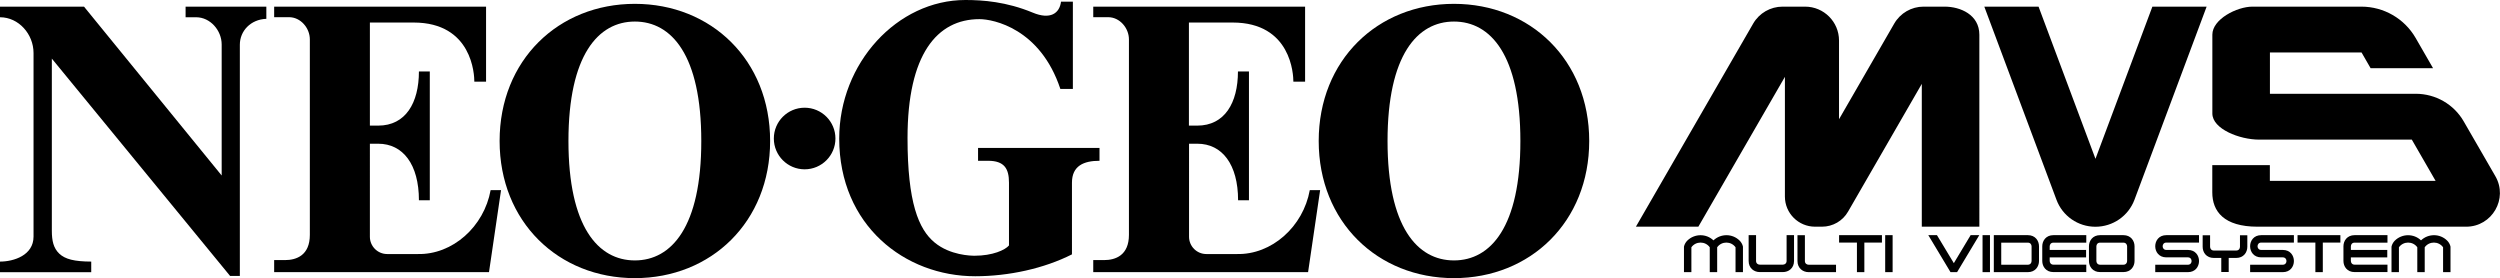 <?xml version="1.0" encoding="utf-8"?>
<!-- Generator: Adobe Illustrator 26.0.2, SVG Export Plug-In . SVG Version: 6.00 Build 0)  -->
<svg version="1.1" id="Layer_1" xmlns="http://www.w3.org/2000/svg" xmlns:xlink="http://www.w3.org/1999/xlink" x="0px" y="0px"
	 viewBox="0 0 3839 427.1" style="enable-background:new 0 0 3839 427.1;" xml:space="preserve">
<style type="text/css">
	.st0{display:none;}
	.st1{display:inline;}
	.st2{fill:#C2AC6D;}
	.st3{fill:#FFFFFF;}
	.st4{fill:#F91716;}
	.st5{fill-rule:evenodd;clip-rule:evenodd;fill:#F91716;}
	.st6{fill-rule:evenodd;clip-rule:evenodd;}
	.st7{fill-rule:evenodd;clip-rule:evenodd;fill:#FFFFFF;}
</style>
<g>
	<g>
		<g>
			<path d="M409,10.2H285v16.3h16.2c21.7,0,39.2,20.2,39.2,41.8v201.2L129,10.2H0v16.3c28.8,0,51.5,26,51.5,54.9v281.9
				c0,28.8-30.4,38.4-51.5,38.4v16.3h140.1v-16.3c-26.2-0.1-40.1-3.7-49.1-12.2c-8.9-8.5-11.4-19.7-11.4-35.2V90l273.7,333.7h15
				v-355c0-21.1,16.5-38.9,40.7-39.8V10.2z"/>
			<circle cx="1235.6" cy="212.7" r="47.3"/>
			<path d="M1501.9,227.2v19.7h15.4c25,0,32.1,12.1,32.1,33.6v96.4c-5.8,7-25.2,15.8-52.8,15.8c-5.6,0-37.5-0.6-61.3-20.2
				c-24.9-20.4-41.7-61.9-41.7-160.5c0-128.3,45.1-182.6,110.5-182.6c21.3,0,93.4,14.4,124.2,107.2h19.2V2.6h-18.2
				c-2.3,18-16.5,28-43.4,16.8C1545.4,2.6,1509.1,0,1482.5,0c-104.7,0-193.8,96.9-193.8,212.7c0,133.4,100.7,211.5,208.8,211.5
				c51.2,0,105.6-11.8,148.6-33.6V280.5c0-25.8,18-33.6,42.3-33.6v-19.7L1501.9,227.2L1501.9,227.2z"/>
			<g>
				<path d="M753.4,292c-10.1,55.9-58.3,99.5-112.3,98.1h-46.6c-14.6,0-26.5-11.9-26.5-26.5V220.7h12.8c38.1,0,62.5,31.9,62.5,86.8
					h16.7v-97.3v-5v-95.5h-16.7c0,48.3-20.4,83.2-62.5,83.2h-12.8V34.6h67.1c90.3,0,93.3,80.4,93.3,90.8h18V38.1V10.2H421v16.2h23
					c17.6,0,31.8,16.6,31.8,34.1v300.1c0,31.6-20.7,38.8-38.3,38.8H421v18.5h54.7h275.2L769.4,292H753.4z"/>
				<path d="M974.9,5.9c-117.3,0-207.7,86.4-207.7,210.6s90.4,210.6,207.7,210.6c117.3,0,207.7-86.4,207.7-210.6
					S1092.2,5.9,974.9,5.9z M974.9,399.9c-56.4,0-102-51.6-102-183.4s45.7-183.4,102-183.4c56.4,0,102,51.6,102,183.4
					C1077,348.3,1031.2,399.9,974.9,399.9z"/>
			</g>
			<g>
				<path d="M2011.3,292c-10.1,55.9-58.3,99.5-112.3,98.1h-46.6c-14.6,0-26.5-11.9-26.5-26.5V220.7h12.8c38.1,0,62.5,31.9,62.5,86.8
					h16.7v-97.3v-5v-95.5H1901c0,48.3-20.4,83.2-62.5,83.2h-12.8V34.6h67.1c90.3,0,93.3,80.4,93.3,90.8h18V38.1V10.2h-325.3v16.2h23
					c17.6,0,31.8,16.6,31.8,34.1v300.1c0,31.6-20.7,38.8-38.3,38.8h-16.5v18.5h54.7h275.2l18.5-125.9H2011.3z"/>
				<path d="M2232.7,5.9c-117.3,0-207.7,86.4-207.7,210.6s90.4,210.6,207.7,210.6c117.3,0,207.7-86.4,207.7-210.6
					S2350,5.9,2232.7,5.9z M2232.7,399.9c-56.4,0-102-51.6-102-183.4s45.7-183.4,102-183.4c56.4,0,102,51.6,102,183.4
					C2334.8,348.3,2289.1,399.9,2232.7,399.9z"/>
			</g>
		</g>
	</g>
	<g>
		<g>
			<g>
				<g>
					<path class="st6" d="M3709.6,144h-223.9V80.6h140.7l13.9,24.1h95.9l-26.8-46.5c-17.2-29.7-48.9-48-83.2-48h-167.4
						c-23.8,0-61.5,19.3-61.5,43v121.1c0,23.7,41.7,40.1,71.9,40.1h234.4l36.5,63.3h-254.5v-24.1h-88.4v41.8
						c0,29.1,17.7,52.7,69.5,52.7h320.4c39.8,0,64.7-43.1,44.8-77.5l-48.5-84C3768.3,160.2,3740.1,144,3709.6,144z"/>
					<g>
						<path class="st6" d="M2908.8,36.2L2824,183.1V62.3c0-28.8-23.3-52.1-52.1-52.1h-34.6c-18.6,0-35.8,9.9-45.1,26l-180.1,311.9
							h95.9L2740.9,118v183.8c0,25.6,20.7,46.3,46.3,46.3h10.6c16.6,0,31.9-8.8,40.1-23.2l113.2-196.1v219.3h88.4V53.4
							c0-30.9-29.3-43.2-53.2-43.2h-32.6C2935.3,10.2,2918.1,20.1,2908.8,36.2z"/>
					</g>
					<g>
						<path class="st6" d="M3277.7,306.7l110.8-296.5h-83.3l-87.4,233.7l-87.4-233.7h-83.3l110.8,296.5c9.3,25,33.1,41.5,59.8,41.5
							l0,0C3244.6,348.2,3268.4,331.6,3277.7,306.7z"/>
					</g>
					<path class="st6" d="M2676.3,377.9c-0.9-3.2-2.6-6.1-4.9-8.4c-11-11-28.9-11.1-40.2-0.4c-11.2-10.7-29.1-10.5-40.2,0.4
						c-2.4,2.4-4,5.3-4.9,8.4c-0.2,0.6-0.2,1-0.2,1.2l0,0l0,0v38.8h11.4v-38.2l0,0c6.9-9.6,21.3-9.6,28.2,0v38.2h11.4v-38.2
						c6.9-9.6,21.3-9.6,28.2,0l0,0v38.2h11.4v-38.8C2676.5,378.9,2676.5,378.5,2676.3,377.9z"/>
					<path class="st6" d="M3762.8,377.9c-0.9-3.2-2.6-6.1-4.9-8.4c-11-11-28.9-11.1-40.2-0.4c-11.2-10.7-29.1-10.5-40.2,0.4
						c-2.4,2.4-4,5.3-4.9,8.4c-0.2,0.6-0.2,1-0.2,1.2l0,0l0,0v38.8h11.4v-38.2l0,0c6.9-9.6,21.3-9.6,28.2,0v38.2h11.4v-38.2
						c6.9-9.6,21.3-9.6,28.2,0l0,0v38.2h11.4v-38.8C3763.1,378.9,3763,378.5,3762.8,377.9z"/>
					<path class="st6" d="M2777.3,406.5L2777.3,406.5c-2.9,0-5.7-1.9-5.7-5.7l0,0v-39.6h-11.4v39.6c0,11.4,8.6,17.1,17.1,17.1h42.1
						v-11.4H2777.3z"/>
					<rect x="2894.9" y="361.1" class="st6" width="11.4" height="56.8"/>
					<rect x="3044.4" y="361.1" class="st6" width="11.4" height="56.8"/>
					<polygon class="st6" points="2889.9,361.1 2862.9,361.1 2851.5,361.1 2824.1,361.1 2824.1,372.5 2851.5,372.5 2851.5,417.9 
						2862.9,417.9 2862.9,372.5 2889.9,372.5 					"/>
					<polygon class="st6" points="3593.9,361.1 3566.9,361.1 3555.5,361.1 3528.1,361.1 3528.1,372.5 3555.5,372.5 3555.5,417.9 
						3566.9,417.9 3566.9,372.5 3593.9,372.5 					"/>
					<path class="st6" d="M2743.5,361.1v39.6l0,0c0,3.8-2.9,5.7-5.7,5.7l0,0h-35.5l0,0c-2.9,0-5.7-1.9-5.7-5.7l0,0v-39.6h-11.4v39.6
						c0,11.4,8.6,17.1,17.1,17.1h35.5c8.6,0,17.1-5.7,17.1-17.1v-39.6H2743.5z"/>
					<path class="st6" d="M3114,361.1h-40.9h-9.6h-1.8v56.8h1.8h9.6h40.9c11.4,0,17.1-8.6,17.1-17.1v-22.5
						C3131.1,369.7,3125.4,361.1,3114,361.1z M3114,406.5h-40.9v-33.9h40.9l0,0c3.8,0,5.7,2.9,5.7,5.7l0,0v22.5l0,0
						C3119.7,403.6,3117.8,406.5,3114,406.5z"/>
					<path class="st6" d="M3203.7,372.5v-11.4h-50.5c-11.4,0-17.1,8.6-17.1,17.1v22.5c0,8.6,5.7,17.1,17.1,17.1h50.5v-11.4h-50.5
						c-3.8,0-5.7-2.9-5.7-5.7l0,0v-5.5h55.9v-11.4h-55.9v-5.5l0,0c0-2.9,1.9-5.7,5.7-5.7l0,0H3203.7z"/>
					<path class="st6" d="M3666.2,372.5v-11.4h-50.5c-11.4,0-17.1,8.6-17.1,17.1v22.5c0,8.6,5.7,17.1,17.1,17.1h50.5v-11.4h-50.5
						c-3.8,0-5.7-2.9-5.7-5.7l0,0v-5.5h55.9v-11.4H3610v-5.5l0,0c0-2.9,1.9-5.7,5.7-5.7l0,0H3666.2z"/>
					<path class="st6" d="M3326.6,372.5h50.2v-11.4h-50.2l0,0c-22.7,0-22.7,34.1,0,34.1l0,0h33.2l0,0c7.5,0,7.5,11.3,0,11.3l0,0
						h-50.2v11.4h50.2l0,0c22.7,0,22.7-34.1,0-34.1h-33.2C3319.1,383.8,3319.1,372.5,3326.6,372.5z"/>
					<path class="st6" d="M3472.3,372.5h50.2v-11.4h-50.2l0,0c-22.7,0-22.7,34.1,0,34.1l0,0h33.2l0,0c7.5,0,7.5,11.3,0,11.3l0,0
						h-50.2v11.4h50.2l0,0c22.7,0,22.7-34.1,0-34.1h-33.2C3464.8,383.8,3464.8,372.5,3472.3,372.5z"/>
					<path class="st6" d="M3260.7,361.1L3260.7,361.1L3260.7,361.1h-35.8l0,0l0,0c-11.4,0-17.1,8.6-17.1,17.1v22.5
						c0,8.6,5.7,17.1,17.1,17.1l0,0l0,0h35.8l0,0l0,0c11.4,0,17.1-8.6,17.1-17.1v-22.5C3277.8,369.7,3272.1,361.1,3260.7,361.1z
						 M3224.9,406.5c-3.8,0-5.7-2.9-5.7-5.7l0,0v-22.5l0,0c0-2.9,1.9-5.7,5.7-5.7h35.8c3.8,0,5.7,2.9,5.7,5.7l0,0v22.5l0,0
						c0,2.9-1.9,5.7-5.7,5.7H3224.9z"/>
					<polygon class="st6" points="3026.1,361.1 3000.3,404.1 2974.4,361.1 2961.1,361.1 2995.2,417.9 3005.3,417.9 3039.4,361.1 
											"/>
				</g>
			</g>
			<path d="M3439.7,361.3V379c0,2.9-1.9,5.7-5.7,5.7h-34.5c-3.8,0-5.7-2.9-5.7-5.7v-17.7h-11.4V379c0,8.6,5.7,17.1,17.1,17.1h11.5
				v21.6h11.4v-21.6h11.5c11.4,0,17.1-8.6,17.1-17.1v-17.7H3439.7z"/>
		</g>
	</g>
</g>
</svg>
